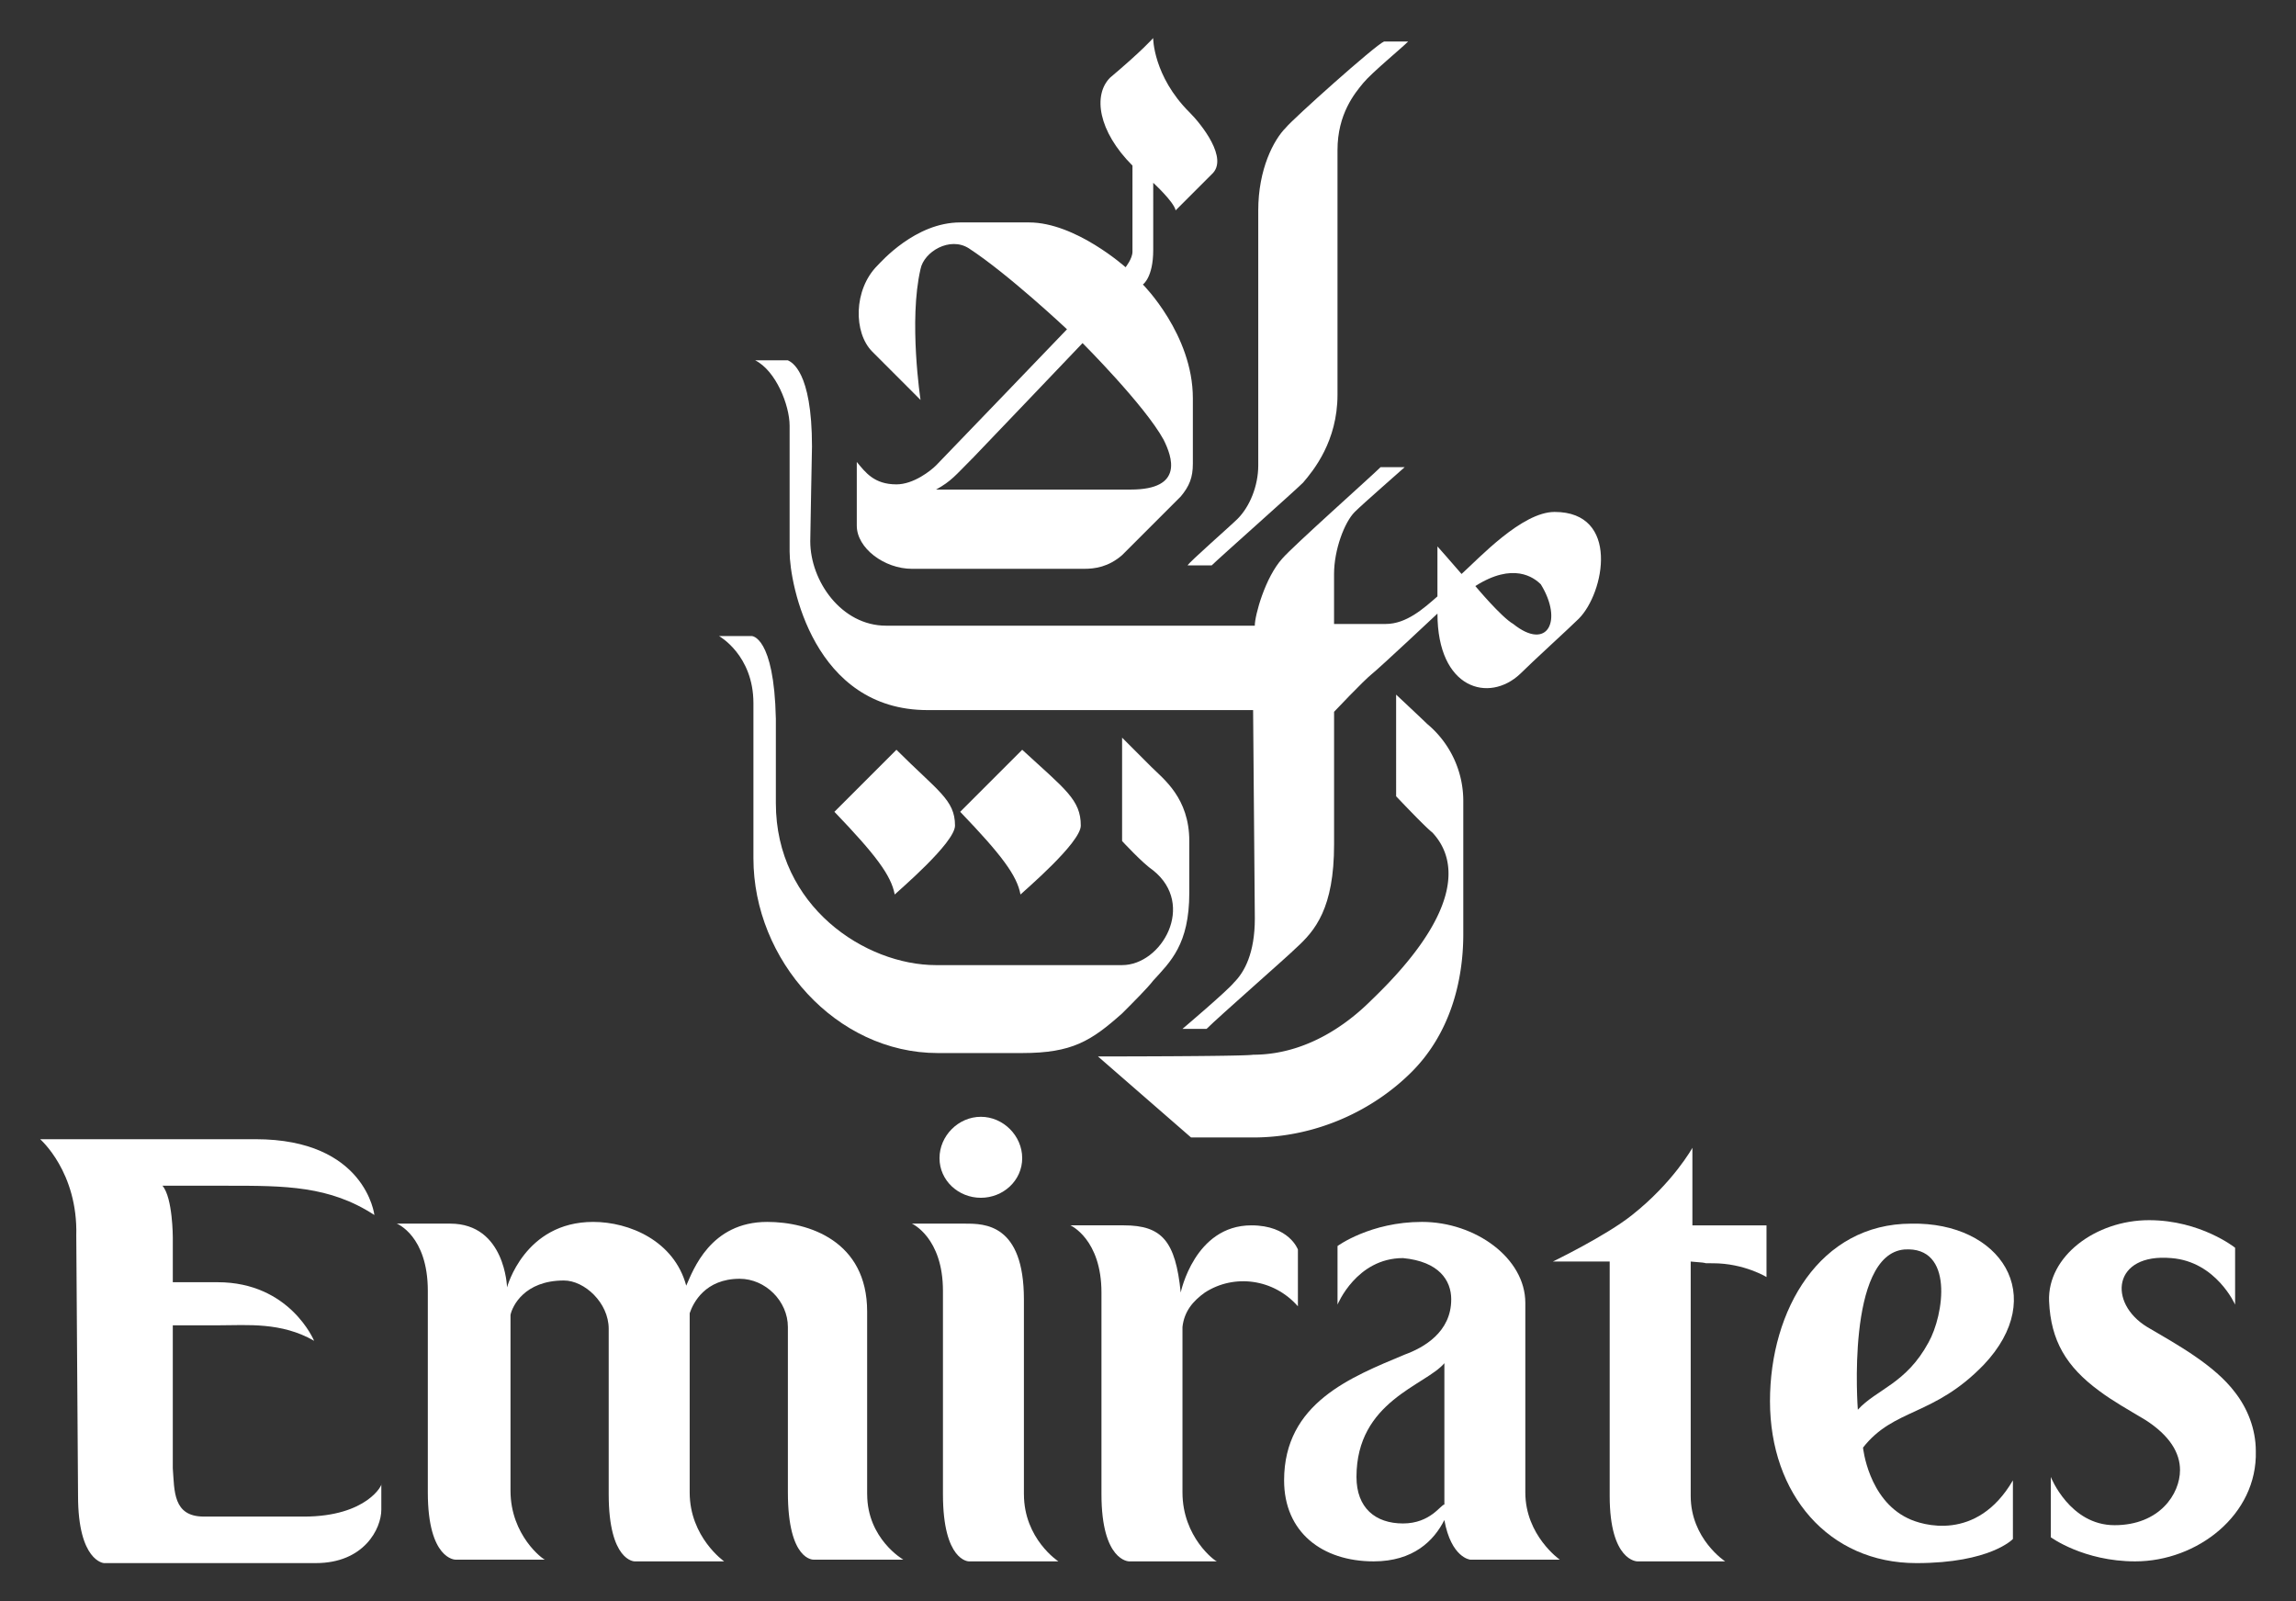 <svg xmlns="http://www.w3.org/2000/svg" viewBox="0 0 2794.72 1948.69"><rect x="0" y="0" width="2794.72" height="1948.69" fill="#333333" stroke="none"/><defs><style>.cls-1{fill:#fff;}</style></defs><title>emirates</title><g id="VARG"><path class="cls-1" d="M1565.11,155.4c-14.68,14.68-33.55,50.33-33.55,100.66V566.45c0,25.17-10.49,50.33-25.17,65-8.39,8.39-58.72,52.43-60.82,56.62h29.36c8.39-8.39,100.66-90.18,111.15-100.66,12.58-14.68,41.94-50.33,41.94-107V182.66c0-44,21-69.21,31.46-81.79s46.14-41.94,54.53-50.33h-29.36c-10.49,4.19-111.15,94.37-119.54,104.86"/><path class="cls-1" d="M1336.52,1285.78l113.25,98.57h75.5c77.6,0,146.8-33.55,192.94-79.69s62.92-109.05,62.92-167.77V975.39a121.83,121.83,0,0,0-44-94.37c-4.19-4.19-37.75-35.65-37.75-35.65V969.1s35.65,37.75,44,44c33.55,35.65,33.55,100.66-73.4,203.43-18.87,18.87-71.3,67.11-144.71,67.11-10.49,2.1-188.75,2.1-188.75,2.1"/><path class="cls-1" d="M1795.8,713.25s31.46,37.75,46.14,46.14c41.94,33.55,60.82-4.19,33.55-48.24-8.39-8.39-33.55-27.26-79.69,2.1M1649,623.07c-12.58,12.58-25.17,46.14-25.17,75.5v60.82h62.92c25.17,0,46.14-18.87,62.92-33.55V665s16.78,18.87,29.36,33.55c21-18.87,73.4-75.5,113.25-75.5,79.69,0,60.82,98.57,29.36,130-10.49,10.49-56.62,52.43-71.3,67.11-37.75,35.65-100.66,18.87-100.66-73.4,0,0-69.21,65-79.69,73.4s-46.14,46.14-46.14,46.14v161.48c0,77.6-23.07,104.86-46.14,125.83-10.49,10.49-94.37,83.89-109.05,98.57h-29.36s54.53-46.14,62.92-56.62c12.58-12.58,25.17-35.65,25.17-77.6,0-10.49-2.1-253.76-2.1-253.76H1128.9c-138.41,0-167.77-153.09-167.77-192.94V518.21c0-25.17-16.78-67.11-41.94-79.69H959c4.19,2.1,29.36,12.58,29.36,104.86,0,0-2.1,109.05-2.1,115.34,0,48.24,37.75,102.76,92.28,102.76h448.8c0-12.58,12.58-58.72,33.55-81.79C1573.5,665,1670,579,1680.46,568.54h29.36C1707.72,570.64,1659.48,612.58,1649,623.07Z"/><path class="cls-1" d="M1315.55,1004.76c0,21-69.21,79.69-73.4,83.89-4.19-23.07-23.07-48.24-73.4-100.66l75.5-75.5c52.43,48.23,71.3,60.82,71.3,92.28"/><path class="cls-1" d="M1183.42,558.06c-21,21-25.17,27.26-44,37.75h237c65,0,50.33-39.85,39.85-60.82-23.07-41.94-98.57-117.44-98.57-117.44s-130,136.32-134.22,140.51m264.24-421.53c14.68,14.68,48.24,56.62,27.26,75.5l-44,44c-2.1-10.49-27.26-33.55-27.26-33.55V304.3c0,33.55-12.58,41.94-12.58,41.94s60.82,60.82,60.82,138.41v79.69c0,16.78-4.19,27.26-14.68,39.85l-71.3,71.3c-16.78,14.68-33.55,16.78-46.14,16.78H1110c-33.55,0-67.11-25.17-67.11-52.43v-77.6c10.49,12.58,21,27.26,48.24,27.26,21,0,41.94-16.78,48.24-23.07s159.39-165.68,159.39-165.68-71.3-67.11-119.54-98.57c-23.07-14.68-54.53,4.19-58.72,25.17-14.68,62.92,0,159.39,0,159.39L1061.79,428c-23.07-23.07-23.07-75.5,6.29-104.86,4.19-4.19,46.14-52.43,100.66-52.43h83.89c56.62,0,117.44,54.53,117.44,54.53s8.39-10.49,8.39-18.87V201.54c-41.94-41.94-48.24-86-27.26-107C1391,61,1403.63,46.35,1403.63,46.35S1403.63,92.48,1447.67,136.53Z"/><path class="cls-1" d="M915,774.07H875.14s41.94,23.07,41.94,81.79V1044.6c0,123.73,100.66,237,224.4,237h102.76c60.82,0,83.89-14.68,121.64-48.24,12.58-12.58,31.46-31.46,37.75-39.85,21-23.07,44-44,44-107v-62.92c0-52.43-31.46-75.5-46.14-90.18l-35.65-35.65v125.83s25.17,27.26,37.75,35.65c52.43,41.94,10.49,115.34-37.75,115.34H1139.38c-86,0-195-71.3-195-197.13V874.73C942.25,774.07,915,774.07,915,774.07"/><path class="cls-1" d="M1162.45,1004.76c0,21-69.21,79.69-73.4,83.89-4.19-23.07-23.07-48.24-73.4-100.66l75.5-75.5c50.33,50.33,71.3,60.82,71.3,92.28"/><path class="cls-1" d="M369.72,1845.72H248.08c-37.75,0-35.65-31.46-37.75-58.72V1612.94H267c33.55,0,75.5-4.19,115.34,18.87,0,0-29.36-71.3-117.44-71.3H210.34V1506s0-48.24-12.58-62.92h79.69c69.21,0,123.73,0,178.26,35.65,0,0-10.49-92.28-144.71-92.28H48.85s46.14,39.85,44,117.44L95,1820.56c0,79.69,31.46,81.79,31.46,81.79h258c58.72,0,79.69-41.94,79.69-65v-31.46c2.1,0-16.78,39.85-94.37,39.85"/><path class="cls-1" d="M1055.5,1818.46v-222.3c0-86-71.3-109.05-121.64-109.05-69.21,0-90.18,58.72-98.57,77.6-14.68-54.53-69.21-77.6-113.25-77.6-83.89,0-104.86,79.69-104.86,79.69s-2.1-77.6-69.21-77.6H483s37.75,14.68,37.75,81.79v245.37c0,81.79,33.55,81.79,33.55,81.79H663.33c-2.1,0-41.94-29.36-41.94-83.89V1600.35c2.1-10.49,16.78-41.94,65-41.94,25.17,0,54.53,27.26,54.53,58.72v201.33c0,81.79,31.46,81.79,31.46,81.79H881.43s-41.94-29.36-41.94-83.89V1598.26c4.19-12.58,18.87-41.94,60.82-41.94,31.46,0,58.72,27.26,58.72,58.72v201.33c0,83.89,31.46,81.79,31.46,81.79h109.05s-44-25.17-44-79.69"/><path class="cls-1" d="M1246.34,1818.46c0,54.53,41.94,81.79,41.94,81.79H1179.23s-31.46,0-31.46-81.79h0V1571c0-65-37.75-81.79-37.75-81.79h65c23.07,0,71.3,0,71.3,92.28v237h0"/><path class="cls-1" d="M1579.79,1520.66s-10.49-29.36-56.62-29.36c-69.21,0-86,81.79-86,81.79-6.29-62.92-23.07-81.79-69.21-81.79h-65s37.75,16.78,37.75,81.79v245.37c0,81.79,33.55,81.79,33.55,81.79h107c-2.1,0-41.94-29.36-41.94-83.89V1615c2.1-18.87,12.58-31.46,27.26-41.94,35.65-23.07,83.89-16.78,113.25,16.78,0,0,0-41.94,0-69.21"/><path class="cls-1" d="M2085.21,1537.44c37.75,0,65,16.78,65,16.78V1491.3H2060v-94.37s-23.07,41.94-73.4,81.79c-31.46,25.17-96.47,56.62-96.47,56.62h69.21v285.22c0,79.69,33.55,79.69,33.55,79.69h107s-41.94-27.26-41.94-79.69V1535.34c29.36,2.1,8.39,2.1,27.26,2.1"/><path class="cls-1" d="M2347.36,1633.91c18.87-33.55,31.46-117.44-29.36-113.25-71.3,6.29-56.62,195-56.62,195,23.07-25.17,58.72-31.46,86-81.79m67.11,27.26c-60.82,62.92-109.05,52.43-146.8,100.66,0,0,6.29,62.92,54.53,86,16.78,8.39,83.89,29.36,127.93-46.14V1873s-27.26,29.36-117.44,29.36c-107,0-178.26-83.89-178.26-197.13,0-111.15,60.82-216,172-216C2435.44,1487.11,2494.16,1577.28,2414.47,1661.17Z"/><path class="cls-1" d="M1193.91,1457.75c27.26,0,50.33-21,50.33-48.24s-23.07-50.33-50.33-50.33-50.33,23.07-50.33,50.33,23.07,48.24,50.33,48.24"/><path class="cls-1" d="M2653.54,1789.1c0,29.36-25.17,67.11-79.69,67.11s-77.6-58.72-77.6-58.72v73.4s39.85,29.36,102.76,29.36h0c75.5,0,148.9-56.62,146.8-134.22,0-27.26-10.49-52.43-25.17-71.3-25.17-33.55-71.3-58.72-107-79.69-48.24-29.36-41.94-90.18,29.36-83.89,54.53,4.19,77.6,56.62,77.6,56.62v-69.21S2678.71,1485,2615.8,1485c-65,0-123.73,44-121.64,98.57,2.1,48.24,21,79.69,60.82,109.05,16.78,12.58,35.65,23.07,56.62,35.65,29.36,18.88,41.94,39.85,41.94,60.82"/><path class="cls-1" d="M1766.44,1581.48c0,39.85-33.55,58.72-56.62,67.11-65,27.26-146.8,58.72-146.8,153.09,0,62.92,46.14,98.57,109.05,98.57,48.24,0,73.4-25.17,86-50.33,8.39,46.14,31.46,48.24,31.46,48.24h109.05s-41.94-29.36-41.94-81.79V1585.67c0-54.53-60.82-98.57-125.83-98.57-62.92,0-102.76,29.36-102.76,29.36v71.3s23.07-56.62,79.69-56.62c44,4.19,58.72,27.26,58.72,50.33m-58.72,272.63c-33.55,0-56.62-18.87-56.62-56.62,0-92.28,83.89-111.15,107-138.41v172C1753.86,1831,1741.27,1854.11,1707.72,1854.11Z"/></g></svg>